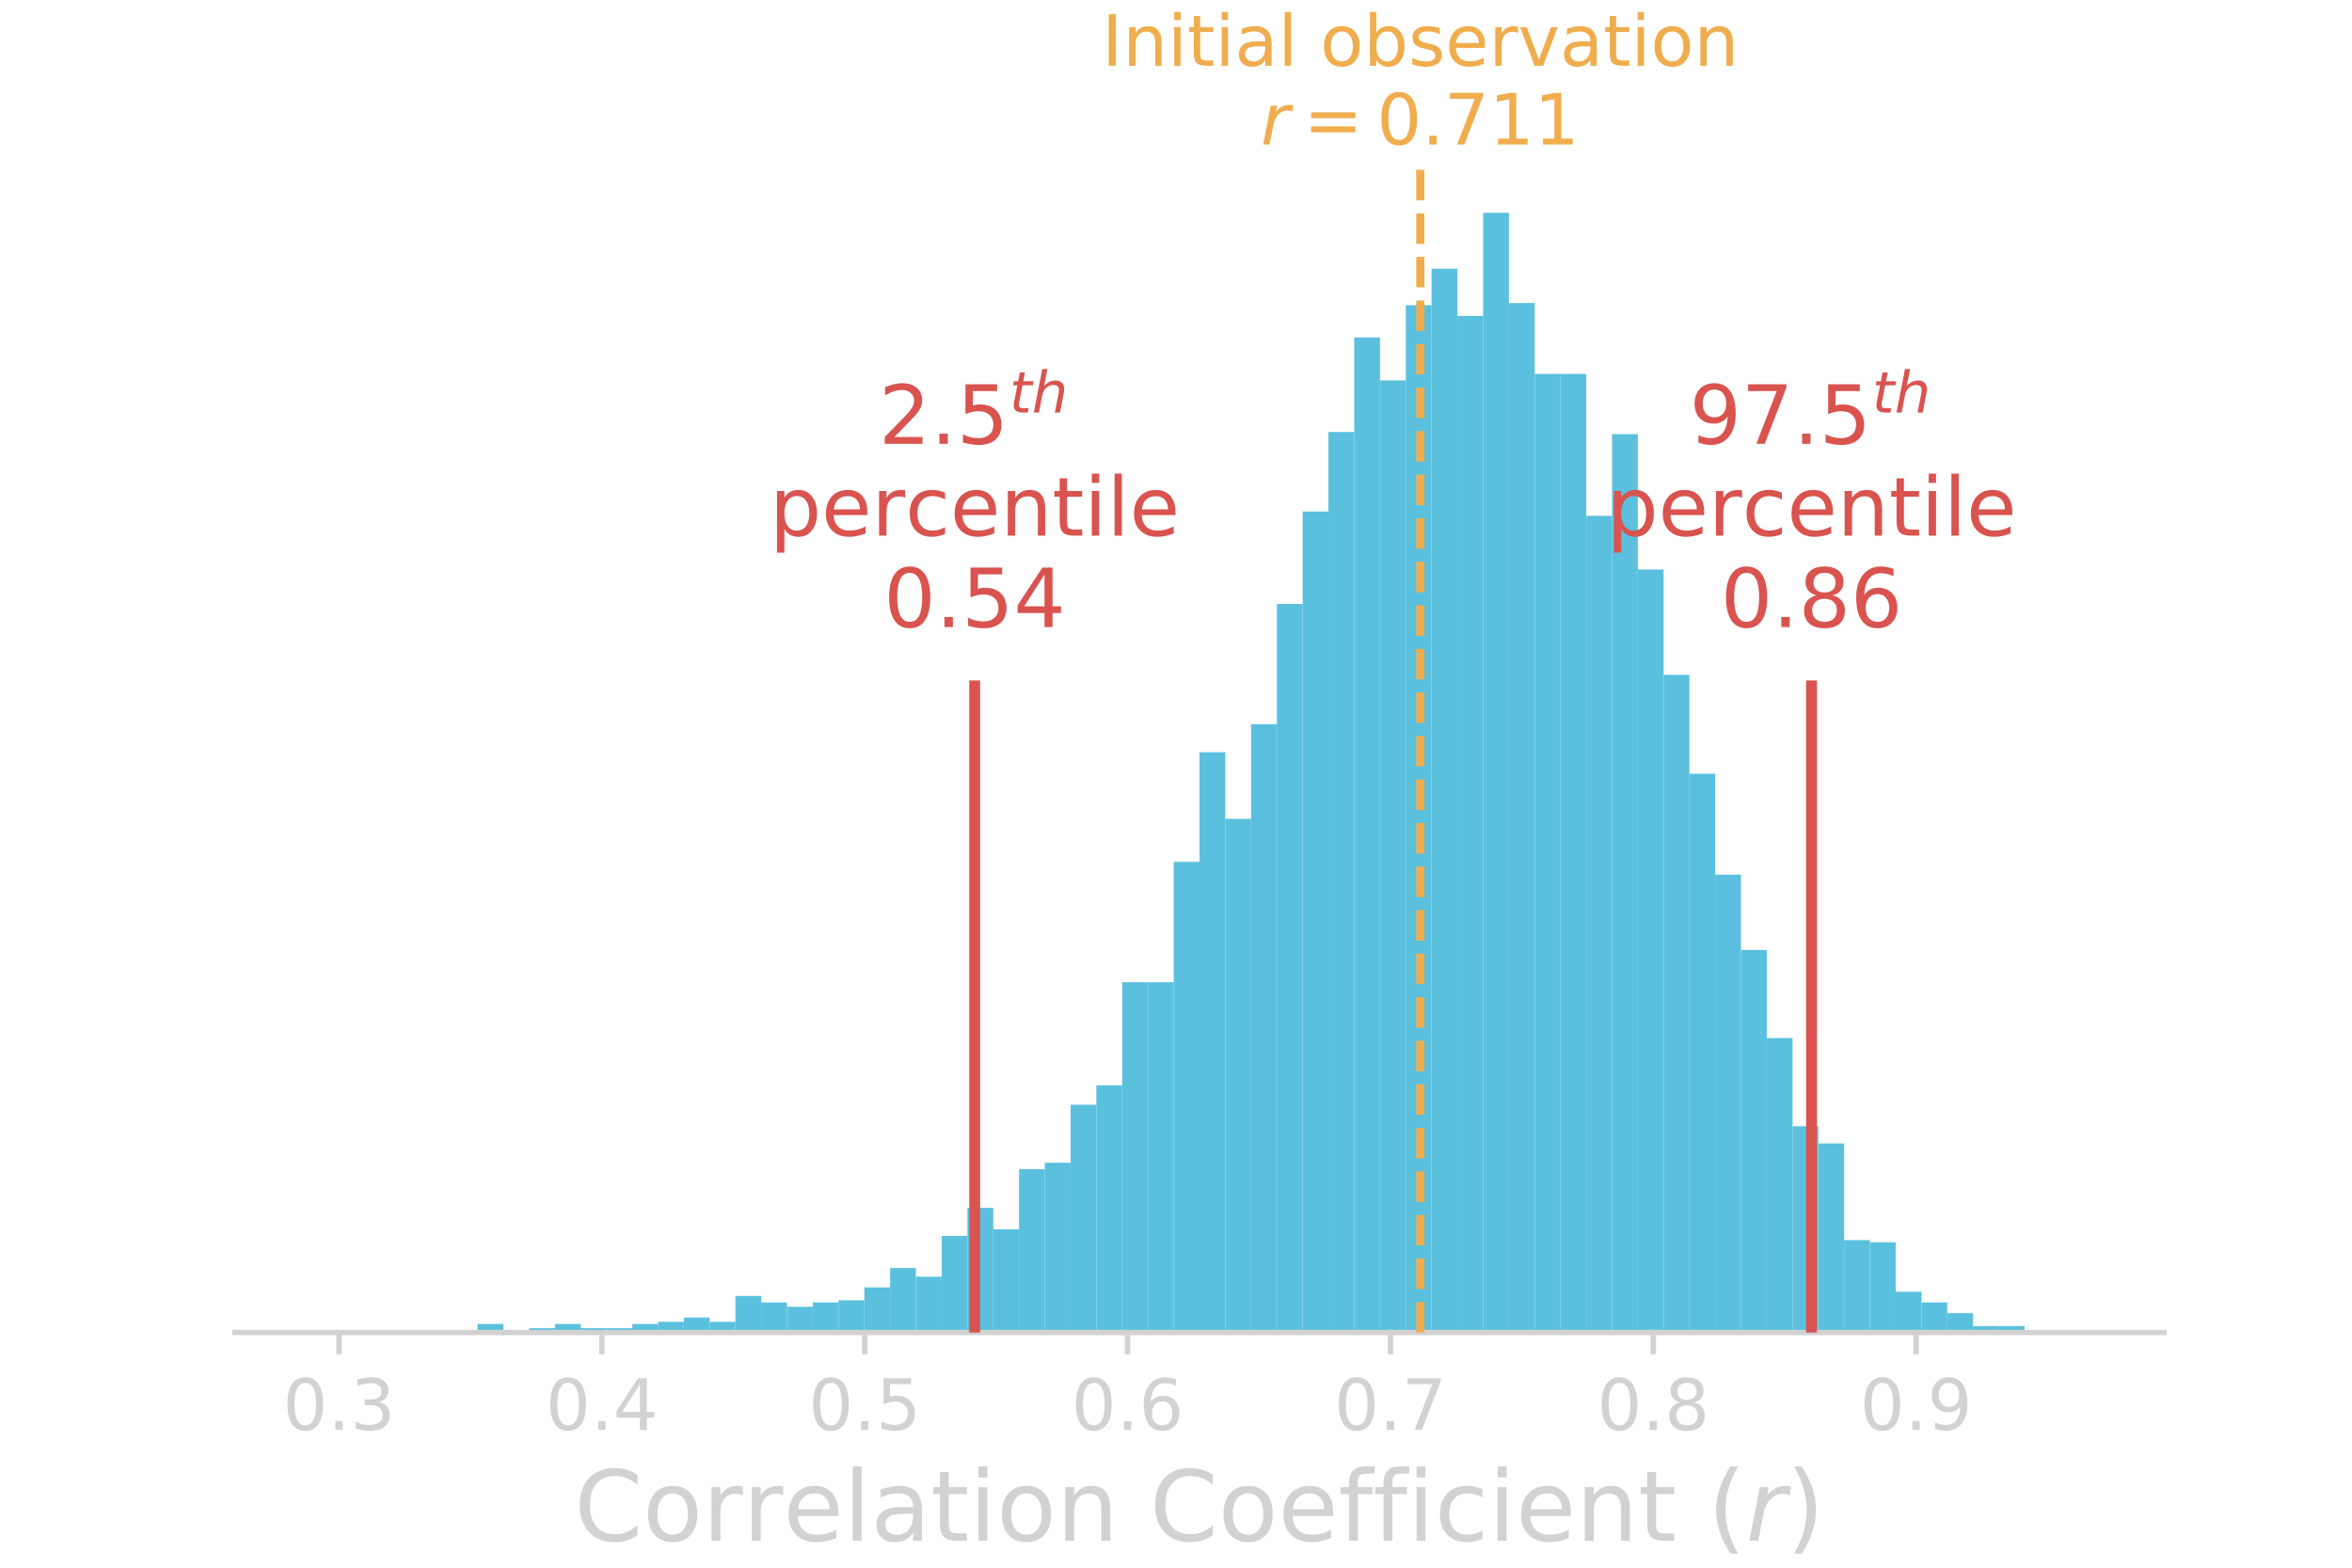<?xml version="1.0" encoding="utf-8" standalone="no"?>
<!DOCTYPE svg PUBLIC "-//W3C//DTD SVG 1.1//EN"
  "http://www.w3.org/Graphics/SVG/1.1/DTD/svg11.dtd">
<!-- Created with matplotlib (http://matplotlib.org/) -->
<svg height="288pt" version="1.1" viewBox="0 0 432 288" width="432pt" xmlns="http://www.w3.org/2000/svg" xmlns:xlink="http://www.w3.org/1999/xlink">
 <defs>
  <style type="text/css">
*{stroke-linecap:butt;stroke-linejoin:round;}
  </style>
 </defs>
 <g id="figure_1">
  <g id="patch_1">
   <path d="M 0 288 
L 432 288 
L 432 0 
L 0 0 
z
" style="fill:none;"/>
  </g>
  <g id="axes_1">
   <g id="patch_2">
    <path d="M 43.2 244.8 
L 397.44 244.8 
L 397.44 28.8 
L 43.2 28.8 
z
" style="fill:none;"/>
   </g>
   <g id="patch_3">
    <path clip-path="url(#pbbd2052817)" d="M 59.302 244.8 
L 64.038 244.8 
L 64.038 244.405 
L 59.302 244.405 
z
" style="fill:#5bc0de;"/>
   </g>
   <g id="patch_4">
    <path clip-path="url(#pbbd2052817)" d="M 64.038 244.8 
L 68.773 244.8 
L 68.773 244.8 
L 64.038 244.8 
z
" style="fill:#5bc0de;"/>
   </g>
   <g id="patch_5">
    <path clip-path="url(#pbbd2052817)" d="M 68.773 244.8 
L 73.509 244.8 
L 73.509 244.8 
L 68.773 244.8 
z
" style="fill:#5bc0de;"/>
   </g>
   <g id="patch_6">
    <path clip-path="url(#pbbd2052817)" d="M 73.509 244.8 
L 78.245 244.8 
L 78.245 244.8 
L 73.509 244.8 
z
" style="fill:#5bc0de;"/>
   </g>
   <g id="patch_7">
    <path clip-path="url(#pbbd2052817)" d="M 78.245 244.8 
L 82.981 244.8 
L 82.981 244.8 
L 78.245 244.8 
z
" style="fill:#5bc0de;"/>
   </g>
   <g id="patch_8">
    <path clip-path="url(#pbbd2052817)" d="M 82.981 244.8 
L 87.717 244.8 
L 87.717 244.8 
L 82.981 244.8 
z
" style="fill:#5bc0de;"/>
   </g>
   <g id="patch_9">
    <path clip-path="url(#pbbd2052817)" d="M 87.717 244.8 
L 92.453 244.8 
L 92.453 243.221 
L 87.717 243.221 
z
" style="fill:#5bc0de;"/>
   </g>
   <g id="patch_10">
    <path clip-path="url(#pbbd2052817)" d="M 92.453 244.8 
L 97.188 244.8 
L 97.188 244.405 
L 92.453 244.405 
z
" style="fill:#5bc0de;"/>
   </g>
   <g id="patch_11">
    <path clip-path="url(#pbbd2052817)" d="M 97.188 244.8 
L 101.924 244.8 
L 101.924 244.01 
L 97.188 244.01 
z
" style="fill:#5bc0de;"/>
   </g>
   <g id="patch_12">
    <path clip-path="url(#pbbd2052817)" d="M 101.924 244.8 
L 106.66 244.8 
L 106.66 243.221 
L 101.924 243.221 
z
" style="fill:#5bc0de;"/>
   </g>
   <g id="patch_13">
    <path clip-path="url(#pbbd2052817)" d="M 106.66 244.8 
L 111.396 244.8 
L 111.396 244.01 
L 106.66 244.01 
z
" style="fill:#5bc0de;"/>
   </g>
   <g id="patch_14">
    <path clip-path="url(#pbbd2052817)" d="M 111.396 244.8 
L 116.132 244.8 
L 116.132 244.01 
L 111.396 244.01 
z
" style="fill:#5bc0de;"/>
   </g>
   <g id="patch_15">
    <path clip-path="url(#pbbd2052817)" d="M 116.132 244.8 
L 120.868 244.8 
L 120.868 243.221 
L 116.132 243.221 
z
" style="fill:#5bc0de;"/>
   </g>
   <g id="patch_16">
    <path clip-path="url(#pbbd2052817)" d="M 120.868 244.8 
L 125.603 244.8 
L 125.603 242.826 
L 120.868 242.826 
z
" style="fill:#5bc0de;"/>
   </g>
   <g id="patch_17">
    <path clip-path="url(#pbbd2052817)" d="M 125.603 244.8 
L 130.339 244.8 
L 130.339 242.036 
L 125.603 242.036 
z
" style="fill:#5bc0de;"/>
   </g>
   <g id="patch_18">
    <path clip-path="url(#pbbd2052817)" d="M 130.339 244.8 
L 135.075 244.8 
L 135.075 242.826 
L 130.339 242.826 
z
" style="fill:#5bc0de;"/>
   </g>
   <g id="patch_19">
    <path clip-path="url(#pbbd2052817)" d="M 135.075 244.8 
L 139.811 244.8 
L 139.811 238.088 
L 135.075 238.088 
z
" style="fill:#5bc0de;"/>
   </g>
   <g id="patch_20">
    <path clip-path="url(#pbbd2052817)" d="M 139.811 244.8 
L 144.547 244.8 
L 144.547 239.272 
L 139.811 239.272 
z
" style="fill:#5bc0de;"/>
   </g>
   <g id="patch_21">
    <path clip-path="url(#pbbd2052817)" d="M 144.547 244.8 
L 149.283 244.8 
L 149.283 240.062 
L 144.547 240.062 
z
" style="fill:#5bc0de;"/>
   </g>
   <g id="patch_22">
    <path clip-path="url(#pbbd2052817)" d="M 149.283 244.8 
L 154.018 244.8 
L 154.018 239.272 
L 149.283 239.272 
z
" style="fill:#5bc0de;"/>
   </g>
   <g id="patch_23">
    <path clip-path="url(#pbbd2052817)" d="M 154.018 244.8 
L 158.754 244.8 
L 158.754 238.877 
L 154.018 238.877 
z
" style="fill:#5bc0de;"/>
   </g>
   <g id="patch_24">
    <path clip-path="url(#pbbd2052817)" d="M 158.754 244.8 
L 163.49 244.8 
L 163.49 236.508 
L 158.754 236.508 
z
" style="fill:#5bc0de;"/>
   </g>
   <g id="patch_25">
    <path clip-path="url(#pbbd2052817)" d="M 163.49 244.8 
L 168.226 244.8 
L 168.226 232.955 
L 163.49 232.955 
z
" style="fill:#5bc0de;"/>
   </g>
   <g id="patch_26">
    <path clip-path="url(#pbbd2052817)" d="M 168.226 244.8 
L 172.962 244.8 
L 172.962 234.534 
L 168.226 234.534 
z
" style="fill:#5bc0de;"/>
   </g>
   <g id="patch_27">
    <path clip-path="url(#pbbd2052817)" d="M 172.962 244.8 
L 177.698 244.8 
L 177.698 227.032 
L 172.962 227.032 
z
" style="fill:#5bc0de;"/>
   </g>
   <g id="patch_28">
    <path clip-path="url(#pbbd2052817)" d="M 177.698 244.8 
L 182.433 244.8 
L 182.433 221.899 
L 177.698 221.899 
z
" style="fill:#5bc0de;"/>
   </g>
   <g id="patch_29">
    <path clip-path="url(#pbbd2052817)" d="M 182.433 244.8 
L 187.169 244.8 
L 187.169 225.847 
L 182.433 225.847 
z
" style="fill:#5bc0de;"/>
   </g>
   <g id="patch_30">
    <path clip-path="url(#pbbd2052817)" d="M 187.169 244.8 
L 191.905 244.8 
L 191.905 214.792 
L 187.169 214.792 
z
" style="fill:#5bc0de;"/>
   </g>
   <g id="patch_31">
    <path clip-path="url(#pbbd2052817)" d="M 191.905 244.8 
L 196.641 244.8 
L 196.641 213.607 
L 191.905 213.607 
z
" style="fill:#5bc0de;"/>
   </g>
   <g id="patch_32">
    <path clip-path="url(#pbbd2052817)" d="M 196.641 244.8 
L 201.377 244.8 
L 201.377 202.946 
L 196.641 202.946 
z
" style="fill:#5bc0de;"/>
   </g>
   <g id="patch_33">
    <path clip-path="url(#pbbd2052817)" d="M 201.377 244.8 
L 206.113 244.8 
L 206.113 199.393 
L 201.377 199.393 
z
" style="fill:#5bc0de;"/>
   </g>
   <g id="patch_34">
    <path clip-path="url(#pbbd2052817)" d="M 206.113 244.8 
L 210.848 244.8 
L 210.848 180.44 
L 206.113 180.44 
z
" style="fill:#5bc0de;"/>
   </g>
   <g id="patch_35">
    <path clip-path="url(#pbbd2052817)" d="M 210.848 244.8 
L 215.584 244.8 
L 215.584 180.44 
L 210.848 180.44 
z
" style="fill:#5bc0de;"/>
   </g>
   <g id="patch_36">
    <path clip-path="url(#pbbd2052817)" d="M 215.584 244.8 
L 220.32 244.8 
L 220.32 158.329 
L 215.584 158.329 
z
" style="fill:#5bc0de;"/>
   </g>
   <g id="patch_37">
    <path clip-path="url(#pbbd2052817)" d="M 220.32 244.8 
L 225.056 244.8 
L 225.056 138.192 
L 220.32 138.192 
z
" style="fill:#5bc0de;"/>
   </g>
   <g id="patch_38">
    <path clip-path="url(#pbbd2052817)" d="M 225.056 244.8 
L 229.792 244.8 
L 229.792 150.432 
L 225.056 150.432 
z
" style="fill:#5bc0de;"/>
   </g>
   <g id="patch_39">
    <path clip-path="url(#pbbd2052817)" d="M 229.792 244.8 
L 234.527 244.8 
L 234.527 133.059 
L 229.792 133.059 
z
" style="fill:#5bc0de;"/>
   </g>
   <g id="patch_40">
    <path clip-path="url(#pbbd2052817)" d="M 234.527 244.8 
L 239.263 244.8 
L 239.263 110.948 
L 234.527 110.948 
z
" style="fill:#5bc0de;"/>
   </g>
   <g id="patch_41">
    <path clip-path="url(#pbbd2052817)" d="M 239.263 244.8 
L 243.999 244.8 
L 243.999 93.969 
L 239.263 93.969 
z
" style="fill:#5bc0de;"/>
   </g>
   <g id="patch_42">
    <path clip-path="url(#pbbd2052817)" d="M 243.999 244.8 
L 248.735 244.8 
L 248.735 79.36 
L 243.999 79.36 
z
" style="fill:#5bc0de;"/>
   </g>
   <g id="patch_43">
    <path clip-path="url(#pbbd2052817)" d="M 248.735 244.8 
L 253.471 244.8 
L 253.471 61.987 
L 248.735 61.987 
z
" style="fill:#5bc0de;"/>
   </g>
   <g id="patch_44">
    <path clip-path="url(#pbbd2052817)" d="M 253.471 244.8 
L 258.207 244.8 
L 258.207 69.884 
L 253.471 69.884 
z
" style="fill:#5bc0de;"/>
   </g>
   <g id="patch_45">
    <path clip-path="url(#pbbd2052817)" d="M 258.207 244.8 
L 262.942 244.8 
L 262.942 56.064 
L 258.207 56.064 
z
" style="fill:#5bc0de;"/>
   </g>
   <g id="patch_46">
    <path clip-path="url(#pbbd2052817)" d="M 262.942 244.8 
L 267.678 244.8 
L 267.678 49.352 
L 262.942 49.352 
z
" style="fill:#5bc0de;"/>
   </g>
   <g id="patch_47">
    <path clip-path="url(#pbbd2052817)" d="M 267.678 244.8 
L 272.414 244.8 
L 272.414 58.038 
L 267.678 58.038 
z
" style="fill:#5bc0de;"/>
   </g>
   <g id="patch_48">
    <path clip-path="url(#pbbd2052817)" d="M 272.414 244.8 
L 277.15 244.8 
L 277.15 39.086 
L 272.414 39.086 
z
" style="fill:#5bc0de;"/>
   </g>
   <g id="patch_49">
    <path clip-path="url(#pbbd2052817)" d="M 277.15 244.8 
L 281.886 244.8 
L 281.886 55.669 
L 277.15 55.669 
z
" style="fill:#5bc0de;"/>
   </g>
   <g id="patch_50">
    <path clip-path="url(#pbbd2052817)" d="M 281.886 244.8 
L 286.622 244.8 
L 286.622 68.699 
L 281.886 68.699 
z
" style="fill:#5bc0de;"/>
   </g>
   <g id="patch_51">
    <path clip-path="url(#pbbd2052817)" d="M 286.622 244.8 
L 291.357 244.8 
L 291.357 68.699 
L 286.622 68.699 
z
" style="fill:#5bc0de;"/>
   </g>
   <g id="patch_52">
    <path clip-path="url(#pbbd2052817)" d="M 291.357 244.8 
L 296.093 244.8 
L 296.093 94.759 
L 291.357 94.759 
z
" style="fill:#5bc0de;"/>
   </g>
   <g id="patch_53">
    <path clip-path="url(#pbbd2052817)" d="M 296.093 244.8 
L 300.829 244.8 
L 300.829 79.755 
L 296.093 79.755 
z
" style="fill:#5bc0de;"/>
   </g>
   <g id="patch_54">
    <path clip-path="url(#pbbd2052817)" d="M 300.829 244.8 
L 305.565 244.8 
L 305.565 104.63 
L 300.829 104.63 
z
" style="fill:#5bc0de;"/>
   </g>
   <g id="patch_55">
    <path clip-path="url(#pbbd2052817)" d="M 305.565 244.8 
L 310.301 244.8 
L 310.301 123.977 
L 305.565 123.977 
z
" style="fill:#5bc0de;"/>
   </g>
   <g id="patch_56">
    <path clip-path="url(#pbbd2052817)" d="M 310.301 244.8 
L 315.037 244.8 
L 315.037 142.14 
L 310.301 142.14 
z
" style="fill:#5bc0de;"/>
   </g>
   <g id="patch_57">
    <path clip-path="url(#pbbd2052817)" d="M 315.037 244.8 
L 319.772 244.8 
L 319.772 160.698 
L 315.037 160.698 
z
" style="fill:#5bc0de;"/>
   </g>
   <g id="patch_58">
    <path clip-path="url(#pbbd2052817)" d="M 319.772 244.8 
L 324.508 244.8 
L 324.508 174.518 
L 319.772 174.518 
z
" style="fill:#5bc0de;"/>
   </g>
   <g id="patch_59">
    <path clip-path="url(#pbbd2052817)" d="M 324.508 244.8 
L 329.244 244.8 
L 329.244 190.706 
L 324.508 190.706 
z
" style="fill:#5bc0de;"/>
   </g>
   <g id="patch_60">
    <path clip-path="url(#pbbd2052817)" d="M 329.244 244.8 
L 333.98 244.8 
L 333.98 206.895 
L 329.244 206.895 
z
" style="fill:#5bc0de;"/>
   </g>
   <g id="patch_61">
    <path clip-path="url(#pbbd2052817)" d="M 333.98 244.8 
L 338.716 244.8 
L 338.716 210.054 
L 333.98 210.054 
z
" style="fill:#5bc0de;"/>
   </g>
   <g id="patch_62">
    <path clip-path="url(#pbbd2052817)" d="M 338.716 244.8 
L 343.452 244.8 
L 343.452 227.822 
L 338.716 227.822 
z
" style="fill:#5bc0de;"/>
   </g>
   <g id="patch_63">
    <path clip-path="url(#pbbd2052817)" d="M 343.452 244.8 
L 348.187 244.8 
L 348.187 228.217 
L 343.452 228.217 
z
" style="fill:#5bc0de;"/>
   </g>
   <g id="patch_64">
    <path clip-path="url(#pbbd2052817)" d="M 348.187 244.8 
L 352.923 244.8 
L 352.923 237.298 
L 348.187 237.298 
z
" style="fill:#5bc0de;"/>
   </g>
   <g id="patch_65">
    <path clip-path="url(#pbbd2052817)" d="M 352.923 244.8 
L 357.659 244.8 
L 357.659 239.272 
L 352.923 239.272 
z
" style="fill:#5bc0de;"/>
   </g>
   <g id="patch_66">
    <path clip-path="url(#pbbd2052817)" d="M 357.659 244.8 
L 362.395 244.8 
L 362.395 241.246 
L 357.659 241.246 
z
" style="fill:#5bc0de;"/>
   </g>
   <g id="patch_67">
    <path clip-path="url(#pbbd2052817)" d="M 362.395 244.8 
L 367.131 244.8 
L 367.131 243.615 
L 362.395 243.615 
z
" style="fill:#5bc0de;"/>
   </g>
   <g id="patch_68">
    <path clip-path="url(#pbbd2052817)" d="M 367.131 244.8 
L 371.867 244.8 
L 371.867 243.615 
L 367.131 243.615 
z
" style="fill:#5bc0de;"/>
   </g>
   <g id="patch_69">
    <path clip-path="url(#pbbd2052817)" d="M 371.867 244.8 
L 376.602 244.8 
L 376.602 244.405 
L 371.867 244.405 
z
" style="fill:#5bc0de;"/>
   </g>
   <g id="patch_70">
    <path clip-path="url(#pbbd2052817)" d="M 376.602 244.8 
L 381.338 244.8 
L 381.338 244.405 
L 376.602 244.405 
z
" style="fill:#5bc0de;"/>
   </g>
   <g id="matplotlib.axis_1">
    <g id="xtick_1">
     <g id="line2d_1">
      <defs>
       <path d="M 0 0 
L 0 4 
" id="mcd9069b3cf" style="stroke:#d2d2d2;"/>
      </defs>
      <g>
       <use style="fill:#d2d2d2;stroke:#d2d2d2;" x="62.272" xlink:href="#mcd9069b3cf" y="244.8"/>
      </g>
     </g>
     <g id="text_1">
      <!-- 0.3 -->
      <defs>
       <path d="M 31.781 66.406 
Q 24.172 66.406 20.328 58.906 
Q 16.5 51.422 16.5 36.375 
Q 16.5 21.391 20.328 13.891 
Q 24.172 6.391 31.781 6.391 
Q 39.453 6.391 43.281 13.891 
Q 47.125 21.391 47.125 36.375 
Q 47.125 51.422 43.281 58.906 
Q 39.453 66.406 31.781 66.406 
M 31.781 74.219 
Q 44.047 74.219 50.516 64.516 
Q 56.984 54.828 56.984 36.375 
Q 56.984 17.969 50.516 8.266 
Q 44.047 -1.422 31.781 -1.422 
Q 19.531 -1.422 13.062 8.266 
Q 6.594 17.969 6.594 36.375 
Q 6.594 54.828 13.062 64.516 
Q 19.531 74.219 31.781 74.219 
" id="DejaVuSans-30"/>
       <path d="M 10.688 12.406 
L 21 12.406 
L 21 0 
L 10.688 0 
z
" id="DejaVuSans-2e"/>
       <path d="M 40.578 39.312 
Q 47.656 37.797 51.625 33 
Q 55.609 28.219 55.609 21.188 
Q 55.609 10.406 48.188 4.484 
Q 40.766 -1.422 27.094 -1.422 
Q 22.516 -1.422 17.656 -0.516 
Q 12.797 0.391 7.625 2.203 
L 7.625 11.719 
Q 11.719 9.328 16.594 8.109 
Q 21.484 6.891 26.812 6.891 
Q 36.078 6.891 40.938 10.547 
Q 45.797 14.203 45.797 21.188 
Q 45.797 27.641 41.281 31.266 
Q 36.766 34.906 28.719 34.906 
L 20.219 34.906 
L 20.219 43.016 
L 29.109 43.016 
Q 36.375 43.016 40.234 45.922 
Q 44.094 48.828 44.094 54.297 
Q 44.094 59.906 40.109 62.906 
Q 36.141 65.922 28.719 65.922 
Q 24.656 65.922 20.016 65.031 
Q 15.375 64.156 9.812 62.312 
L 9.812 71.094 
Q 15.438 72.656 20.344 73.438 
Q 25.25 74.219 29.594 74.219 
Q 40.828 74.219 47.359 69.109 
Q 53.906 64.016 53.906 55.328 
Q 53.906 49.266 50.438 45.094 
Q 46.969 40.922 40.578 39.312 
" id="DejaVuSans-33"/>
      </defs>
      <g style="fill:#d2d2d2;" transform="translate(51.935 262.678)scale(0.13 -0.13)">
       <use xlink:href="#DejaVuSans-30"/>
       <use x="63.623" xlink:href="#DejaVuSans-2e"/>
       <use x="95.41" xlink:href="#DejaVuSans-33"/>
      </g>
     </g>
    </g>
    <g id="xtick_2">
     <g id="line2d_2">
      <g>
       <use style="fill:#d2d2d2;stroke:#d2d2d2;" x="110.551" xlink:href="#mcd9069b3cf" y="244.8"/>
      </g>
     </g>
     <g id="text_2">
      <!-- 0.4 -->
      <defs>
       <path d="M 37.797 64.312 
L 12.891 25.391 
L 37.797 25.391 
z
M 35.203 72.906 
L 47.609 72.906 
L 47.609 25.391 
L 58.016 25.391 
L 58.016 17.188 
L 47.609 17.188 
L 47.609 0 
L 37.797 0 
L 37.797 17.188 
L 4.891 17.188 
L 4.891 26.703 
z
" id="DejaVuSans-34"/>
      </defs>
      <g style="fill:#d2d2d2;" transform="translate(100.214 262.678)scale(0.13 -0.13)">
       <use xlink:href="#DejaVuSans-30"/>
       <use x="63.623" xlink:href="#DejaVuSans-2e"/>
       <use x="95.41" xlink:href="#DejaVuSans-34"/>
      </g>
     </g>
    </g>
    <g id="xtick_3">
     <g id="line2d_3">
      <g>
       <use style="fill:#d2d2d2;stroke:#d2d2d2;" x="158.83" xlink:href="#mcd9069b3cf" y="244.8"/>
      </g>
     </g>
     <g id="text_3">
      <!-- 0.5 -->
      <defs>
       <path d="M 10.797 72.906 
L 49.516 72.906 
L 49.516 64.594 
L 19.828 64.594 
L 19.828 46.734 
Q 21.969 47.469 24.109 47.828 
Q 26.266 48.188 28.422 48.188 
Q 40.625 48.188 47.75 41.5 
Q 54.891 34.812 54.891 23.391 
Q 54.891 11.625 47.562 5.094 
Q 40.234 -1.422 26.906 -1.422 
Q 22.312 -1.422 17.547 -0.641 
Q 12.797 0.141 7.719 1.703 
L 7.719 11.625 
Q 12.109 9.234 16.797 8.062 
Q 21.484 6.891 26.703 6.891 
Q 35.156 6.891 40.078 11.328 
Q 45.016 15.766 45.016 23.391 
Q 45.016 31 40.078 35.438 
Q 35.156 39.891 26.703 39.891 
Q 22.75 39.891 18.812 39.016 
Q 14.891 38.141 10.797 36.281 
z
" id="DejaVuSans-35"/>
      </defs>
      <g style="fill:#d2d2d2;" transform="translate(148.492 262.678)scale(0.13 -0.13)">
       <use xlink:href="#DejaVuSans-30"/>
       <use x="63.623" xlink:href="#DejaVuSans-2e"/>
       <use x="95.41" xlink:href="#DejaVuSans-35"/>
      </g>
     </g>
    </g>
    <g id="xtick_4">
     <g id="line2d_4">
      <g>
       <use style="fill:#d2d2d2;stroke:#d2d2d2;" x="207.108" xlink:href="#mcd9069b3cf" y="244.8"/>
      </g>
     </g>
     <g id="text_4">
      <!-- 0.6 -->
      <defs>
       <path d="M 33.016 40.375 
Q 26.375 40.375 22.484 35.828 
Q 18.609 31.297 18.609 23.391 
Q 18.609 15.531 22.484 10.953 
Q 26.375 6.391 33.016 6.391 
Q 39.656 6.391 43.531 10.953 
Q 47.406 15.531 47.406 23.391 
Q 47.406 31.297 43.531 35.828 
Q 39.656 40.375 33.016 40.375 
M 52.594 71.297 
L 52.594 62.312 
Q 48.875 64.062 45.094 64.984 
Q 41.312 65.922 37.594 65.922 
Q 27.828 65.922 22.672 59.328 
Q 17.531 52.734 16.797 39.406 
Q 19.672 43.656 24.016 45.922 
Q 28.375 48.188 33.594 48.188 
Q 44.578 48.188 50.953 41.516 
Q 57.328 34.859 57.328 23.391 
Q 57.328 12.156 50.688 5.359 
Q 44.047 -1.422 33.016 -1.422 
Q 20.359 -1.422 13.672 8.266 
Q 6.984 17.969 6.984 36.375 
Q 6.984 53.656 15.188 63.938 
Q 23.391 74.219 37.203 74.219 
Q 40.922 74.219 44.703 73.484 
Q 48.484 72.75 52.594 71.297 
" id="DejaVuSans-36"/>
      </defs>
      <g style="fill:#d2d2d2;" transform="translate(196.771 262.678)scale(0.13 -0.13)">
       <use xlink:href="#DejaVuSans-30"/>
       <use x="63.623" xlink:href="#DejaVuSans-2e"/>
       <use x="95.41" xlink:href="#DejaVuSans-36"/>
      </g>
     </g>
    </g>
    <g id="xtick_5">
     <g id="line2d_5">
      <g>
       <use style="fill:#d2d2d2;stroke:#d2d2d2;" x="255.387" xlink:href="#mcd9069b3cf" y="244.8"/>
      </g>
     </g>
     <g id="text_5">
      <!-- 0.7 -->
      <defs>
       <path d="M 8.203 72.906 
L 55.078 72.906 
L 55.078 68.703 
L 28.609 0 
L 18.312 0 
L 43.219 64.594 
L 8.203 64.594 
z
" id="DejaVuSans-37"/>
      </defs>
      <g style="fill:#d2d2d2;" transform="translate(245.05 262.678)scale(0.13 -0.13)">
       <use xlink:href="#DejaVuSans-30"/>
       <use x="63.623" xlink:href="#DejaVuSans-2e"/>
       <use x="95.41" xlink:href="#DejaVuSans-37"/>
      </g>
     </g>
    </g>
    <g id="xtick_6">
     <g id="line2d_6">
      <g>
       <use style="fill:#d2d2d2;stroke:#d2d2d2;" x="303.666" xlink:href="#mcd9069b3cf" y="244.8"/>
      </g>
     </g>
     <g id="text_6">
      <!-- 0.8 -->
      <defs>
       <path d="M 31.781 34.625 
Q 24.75 34.625 20.719 30.859 
Q 16.703 27.094 16.703 20.516 
Q 16.703 13.922 20.719 10.156 
Q 24.75 6.391 31.781 6.391 
Q 38.812 6.391 42.859 10.172 
Q 46.922 13.969 46.922 20.516 
Q 46.922 27.094 42.891 30.859 
Q 38.875 34.625 31.781 34.625 
M 21.922 38.812 
Q 15.578 40.375 12.031 44.719 
Q 8.5 49.078 8.5 55.328 
Q 8.5 64.062 14.719 69.141 
Q 20.953 74.219 31.781 74.219 
Q 42.672 74.219 48.875 69.141 
Q 55.078 64.062 55.078 55.328 
Q 55.078 49.078 51.531 44.719 
Q 48 40.375 41.703 38.812 
Q 48.828 37.156 52.797 32.312 
Q 56.781 27.484 56.781 20.516 
Q 56.781 9.906 50.312 4.234 
Q 43.844 -1.422 31.781 -1.422 
Q 19.734 -1.422 13.25 4.234 
Q 6.781 9.906 6.781 20.516 
Q 6.781 27.484 10.781 32.312 
Q 14.797 37.156 21.922 38.812 
M 18.312 54.391 
Q 18.312 48.734 21.844 45.562 
Q 25.391 42.391 31.781 42.391 
Q 38.141 42.391 41.719 45.562 
Q 45.312 48.734 45.312 54.391 
Q 45.312 60.062 41.719 63.234 
Q 38.141 66.406 31.781 66.406 
Q 25.391 66.406 21.844 63.234 
Q 18.312 60.062 18.312 54.391 
" id="DejaVuSans-38"/>
      </defs>
      <g style="fill:#d2d2d2;" transform="translate(293.329 262.678)scale(0.13 -0.13)">
       <use xlink:href="#DejaVuSans-30"/>
       <use x="63.623" xlink:href="#DejaVuSans-2e"/>
       <use x="95.41" xlink:href="#DejaVuSans-38"/>
      </g>
     </g>
    </g>
    <g id="xtick_7">
     <g id="line2d_7">
      <g>
       <use style="fill:#d2d2d2;stroke:#d2d2d2;" x="351.944" xlink:href="#mcd9069b3cf" y="244.8"/>
      </g>
     </g>
     <g id="text_7">
      <!-- 0.9 -->
      <defs>
       <path d="M 10.984 1.516 
L 10.984 10.5 
Q 14.703 8.734 18.5 7.812 
Q 22.312 6.891 25.984 6.891 
Q 35.75 6.891 40.891 13.453 
Q 46.047 20.016 46.781 33.406 
Q 43.953 29.203 39.594 26.953 
Q 35.25 24.703 29.984 24.703 
Q 19.047 24.703 12.672 31.312 
Q 6.297 37.938 6.297 49.422 
Q 6.297 60.641 12.938 67.422 
Q 19.578 74.219 30.609 74.219 
Q 43.266 74.219 49.922 64.516 
Q 56.594 54.828 56.594 36.375 
Q 56.594 19.141 48.406 8.859 
Q 40.234 -1.422 26.422 -1.422 
Q 22.703 -1.422 18.891 -0.688 
Q 15.094 0.047 10.984 1.516 
M 30.609 32.422 
Q 37.25 32.422 41.125 36.953 
Q 45.016 41.5 45.016 49.422 
Q 45.016 57.281 41.125 61.844 
Q 37.25 66.406 30.609 66.406 
Q 23.969 66.406 20.094 61.844 
Q 16.219 57.281 16.219 49.422 
Q 16.219 41.5 20.094 36.953 
Q 23.969 32.422 30.609 32.422 
" id="DejaVuSans-39"/>
      </defs>
      <g style="fill:#d2d2d2;" transform="translate(341.607 262.678)scale(0.13 -0.13)">
       <use xlink:href="#DejaVuSans-30"/>
       <use x="63.623" xlink:href="#DejaVuSans-2e"/>
       <use x="95.41" xlink:href="#DejaVuSans-39"/>
      </g>
     </g>
    </g>
    <g id="text_8">
     <!-- Correlation Coefficient ($r$) -->
     <defs>
      <path d="M 64.406 67.281 
L 64.406 56.891 
Q 59.422 61.531 53.781 63.812 
Q 48.141 66.109 41.797 66.109 
Q 29.297 66.109 22.656 58.469 
Q 16.016 50.828 16.016 36.375 
Q 16.016 21.969 22.656 14.328 
Q 29.297 6.688 41.797 6.688 
Q 48.141 6.688 53.781 8.984 
Q 59.422 11.281 64.406 15.922 
L 64.406 5.609 
Q 59.234 2.094 53.438 0.328 
Q 47.656 -1.422 41.219 -1.422 
Q 24.656 -1.422 15.125 8.703 
Q 5.609 18.844 5.609 36.375 
Q 5.609 53.953 15.125 64.078 
Q 24.656 74.219 41.219 74.219 
Q 47.75 74.219 53.531 72.484 
Q 59.328 70.75 64.406 67.281 
" id="DejaVuSans-43"/>
      <path d="M 30.609 48.391 
Q 23.391 48.391 19.188 42.75 
Q 14.984 37.109 14.984 27.297 
Q 14.984 17.484 19.156 11.844 
Q 23.344 6.203 30.609 6.203 
Q 37.797 6.203 41.984 11.859 
Q 46.188 17.531 46.188 27.297 
Q 46.188 37.016 41.984 42.703 
Q 37.797 48.391 30.609 48.391 
M 30.609 56 
Q 42.328 56 49.016 48.375 
Q 55.719 40.766 55.719 27.297 
Q 55.719 13.875 49.016 6.219 
Q 42.328 -1.422 30.609 -1.422 
Q 18.844 -1.422 12.172 6.219 
Q 5.516 13.875 5.516 27.297 
Q 5.516 40.766 12.172 48.375 
Q 18.844 56 30.609 56 
" id="DejaVuSans-6f"/>
      <path d="M 41.109 46.297 
Q 39.594 47.172 37.812 47.578 
Q 36.031 48 33.891 48 
Q 26.266 48 22.188 43.047 
Q 18.109 38.094 18.109 28.812 
L 18.109 0 
L 9.078 0 
L 9.078 54.688 
L 18.109 54.688 
L 18.109 46.188 
Q 20.953 51.172 25.484 53.578 
Q 30.031 56 36.531 56 
Q 37.453 56 38.578 55.875 
Q 39.703 55.766 41.062 55.516 
z
" id="DejaVuSans-72"/>
      <path d="M 56.203 29.594 
L 56.203 25.203 
L 14.891 25.203 
Q 15.484 15.922 20.484 11.062 
Q 25.484 6.203 34.422 6.203 
Q 39.594 6.203 44.453 7.469 
Q 49.312 8.734 54.109 11.281 
L 54.109 2.781 
Q 49.266 0.734 44.188 -0.344 
Q 39.109 -1.422 33.891 -1.422 
Q 20.797 -1.422 13.156 6.188 
Q 5.516 13.812 5.516 26.812 
Q 5.516 40.234 12.766 48.109 
Q 20.016 56 32.328 56 
Q 43.359 56 49.781 48.891 
Q 56.203 41.797 56.203 29.594 
M 47.219 32.234 
Q 47.125 39.594 43.094 43.984 
Q 39.062 48.391 32.422 48.391 
Q 24.906 48.391 20.391 44.141 
Q 15.875 39.891 15.188 32.172 
z
" id="DejaVuSans-65"/>
      <path d="M 9.422 75.984 
L 18.406 75.984 
L 18.406 0 
L 9.422 0 
z
" id="DejaVuSans-6c"/>
      <path d="M 34.281 27.484 
Q 23.391 27.484 19.188 25 
Q 14.984 22.516 14.984 16.5 
Q 14.984 11.719 18.141 8.906 
Q 21.297 6.109 26.703 6.109 
Q 34.188 6.109 38.703 11.406 
Q 43.219 16.703 43.219 25.484 
L 43.219 27.484 
z
M 52.203 31.203 
L 52.203 0 
L 43.219 0 
L 43.219 8.297 
Q 40.141 3.328 35.547 0.953 
Q 30.953 -1.422 24.312 -1.422 
Q 15.922 -1.422 10.953 3.297 
Q 6 8.016 6 15.922 
Q 6 25.141 12.172 29.828 
Q 18.359 34.516 30.609 34.516 
L 43.219 34.516 
L 43.219 35.406 
Q 43.219 41.609 39.141 45 
Q 35.062 48.391 27.688 48.391 
Q 23 48.391 18.547 47.266 
Q 14.109 46.141 10.016 43.891 
L 10.016 52.203 
Q 14.938 54.109 19.578 55.047 
Q 24.219 56 28.609 56 
Q 40.484 56 46.344 49.844 
Q 52.203 43.703 52.203 31.203 
" id="DejaVuSans-61"/>
      <path d="M 18.312 70.219 
L 18.312 54.688 
L 36.812 54.688 
L 36.812 47.703 
L 18.312 47.703 
L 18.312 18.016 
Q 18.312 11.328 20.141 9.422 
Q 21.969 7.516 27.594 7.516 
L 36.812 7.516 
L 36.812 0 
L 27.594 0 
Q 17.188 0 13.234 3.875 
Q 9.281 7.766 9.281 18.016 
L 9.281 47.703 
L 2.688 47.703 
L 2.688 54.688 
L 9.281 54.688 
L 9.281 70.219 
z
" id="DejaVuSans-74"/>
      <path d="M 9.422 54.688 
L 18.406 54.688 
L 18.406 0 
L 9.422 0 
z
M 9.422 75.984 
L 18.406 75.984 
L 18.406 64.594 
L 9.422 64.594 
z
" id="DejaVuSans-69"/>
      <path d="M 54.891 33.016 
L 54.891 0 
L 45.906 0 
L 45.906 32.719 
Q 45.906 40.484 42.875 44.328 
Q 39.844 48.188 33.797 48.188 
Q 26.516 48.188 22.312 43.547 
Q 18.109 38.922 18.109 30.906 
L 18.109 0 
L 9.078 0 
L 9.078 54.688 
L 18.109 54.688 
L 18.109 46.188 
Q 21.344 51.125 25.703 53.562 
Q 30.078 56 35.797 56 
Q 45.219 56 50.047 50.172 
Q 54.891 44.344 54.891 33.016 
" id="DejaVuSans-6e"/>
      <path id="DejaVuSans-20"/>
      <path d="M 37.109 75.984 
L 37.109 68.5 
L 28.516 68.5 
Q 23.688 68.5 21.797 66.547 
Q 19.922 64.594 19.922 59.516 
L 19.922 54.688 
L 34.719 54.688 
L 34.719 47.703 
L 19.922 47.703 
L 19.922 0 
L 10.891 0 
L 10.891 47.703 
L 2.297 47.703 
L 2.297 54.688 
L 10.891 54.688 
L 10.891 58.5 
Q 10.891 67.625 15.141 71.797 
Q 19.391 75.984 28.609 75.984 
z
" id="DejaVuSans-66"/>
      <path d="M 48.781 52.594 
L 48.781 44.188 
Q 44.969 46.297 41.141 47.344 
Q 37.312 48.391 33.406 48.391 
Q 24.656 48.391 19.812 42.844 
Q 14.984 37.312 14.984 27.297 
Q 14.984 17.281 19.812 11.734 
Q 24.656 6.203 33.406 6.203 
Q 37.312 6.203 41.141 7.25 
Q 44.969 8.297 48.781 10.406 
L 48.781 2.094 
Q 45.016 0.344 40.984 -0.531 
Q 36.969 -1.422 32.422 -1.422 
Q 20.062 -1.422 12.781 6.344 
Q 5.516 14.109 5.516 27.297 
Q 5.516 40.672 12.859 48.328 
Q 20.219 56 33.016 56 
Q 37.156 56 41.109 55.141 
Q 45.062 54.297 48.781 52.594 
" id="DejaVuSans-63"/>
      <path d="M 31 75.875 
Q 24.469 64.656 21.281 53.656 
Q 18.109 42.672 18.109 31.391 
Q 18.109 20.125 21.312 9.062 
Q 24.516 -2 31 -13.188 
L 23.188 -13.188 
Q 15.875 -1.703 12.234 9.375 
Q 8.594 20.453 8.594 31.391 
Q 8.594 42.281 12.203 53.312 
Q 15.828 64.359 23.188 75.875 
z
" id="DejaVuSans-28"/>
      <path d="M 44.578 46.391 
Q 43.219 47.125 41.453 47.516 
Q 39.703 47.906 37.703 47.906 
Q 30.516 47.906 25.141 42.453 
Q 19.781 37.016 18.016 27.875 
L 12.5 0 
L 3.516 0 
L 14.203 54.688 
L 23.188 54.688 
L 21.484 46.188 
Q 25.047 50.922 30 53.453 
Q 34.969 56 40.578 56 
Q 42.047 56 43.453 55.828 
Q 44.875 55.672 46.297 55.281 
z
" id="DejaVuSans-Oblique-72"/>
      <path d="M 8.016 75.875 
L 15.828 75.875 
Q 23.141 64.359 26.781 53.312 
Q 30.422 42.281 30.422 31.391 
Q 30.422 20.453 26.781 9.375 
Q 23.141 -1.703 15.828 -13.188 
L 8.016 -13.188 
Q 14.5 -2 17.703 9.062 
Q 20.906 20.125 20.906 31.391 
Q 20.906 42.672 17.703 53.656 
Q 14.5 64.656 8.016 75.875 
" id="DejaVuSans-29"/>
     </defs>
     <g style="fill:#d2d2d2;" transform="translate(105.48 283.059)scale(0.18 -0.18)">
      <use transform="translate(0 0.016)" xlink:href="#DejaVuSans-43"/>
      <use transform="translate(69.824 0.016)" xlink:href="#DejaVuSans-6f"/>
      <use transform="translate(131.006 0.016)" xlink:href="#DejaVuSans-72"/>
      <use transform="translate(172.119 0.016)" xlink:href="#DejaVuSans-72"/>
      <use transform="translate(213.232 0.016)" xlink:href="#DejaVuSans-65"/>
      <use transform="translate(274.756 0.016)" xlink:href="#DejaVuSans-6c"/>
      <use transform="translate(302.539 0.016)" xlink:href="#DejaVuSans-61"/>
      <use transform="translate(363.818 0.016)" xlink:href="#DejaVuSans-74"/>
      <use transform="translate(403.027 0.016)" xlink:href="#DejaVuSans-69"/>
      <use transform="translate(430.811 0.016)" xlink:href="#DejaVuSans-6f"/>
      <use transform="translate(491.992 0.016)" xlink:href="#DejaVuSans-6e"/>
      <use transform="translate(555.371 0.016)" xlink:href="#DejaVuSans-20"/>
      <use transform="translate(587.158 0.016)" xlink:href="#DejaVuSans-43"/>
      <use transform="translate(656.982 0.016)" xlink:href="#DejaVuSans-6f"/>
      <use transform="translate(718.164 0.016)" xlink:href="#DejaVuSans-65"/>
      <use transform="translate(779.688 0.016)" xlink:href="#DejaVuSans-66"/>
      <use transform="translate(814.893 0.016)" xlink:href="#DejaVuSans-66"/>
      <use transform="translate(850.098 0.016)" xlink:href="#DejaVuSans-69"/>
      <use transform="translate(877.881 0.016)" xlink:href="#DejaVuSans-63"/>
      <use transform="translate(932.861 0.016)" xlink:href="#DejaVuSans-69"/>
      <use transform="translate(960.645 0.016)" xlink:href="#DejaVuSans-65"/>
      <use transform="translate(1022.168 0.016)" xlink:href="#DejaVuSans-6e"/>
      <use transform="translate(1085.547 0.016)" xlink:href="#DejaVuSans-74"/>
      <use transform="translate(1124.756 0.016)" xlink:href="#DejaVuSans-20"/>
      <use transform="translate(1156.543 0.016)" xlink:href="#DejaVuSans-28"/>
      <use transform="translate(1195.557 0.016)" xlink:href="#DejaVuSans-Oblique-72"/>
      <use transform="translate(1236.67 0.016)" xlink:href="#DejaVuSans-29"/>
     </g>
    </g>
   </g>
   <g id="matplotlib.axis_2"/>
   <g id="patch_71">
    <path d="M 43.2 244.8 
L 397.44 244.8 
" style="fill:none;stroke:#d2d2d2;stroke-linecap:square;stroke-linejoin:miter;"/>
   </g>
  </g>
  <g id="axes_2">
   <g id="line2d_8">
    <path clip-path="url(#pbbd2052817)" d="M 260.874 244.8 
L 260.874 28.8 
" style="fill:none;stroke:#f0ad4e;stroke-dasharray:5.6,2.4;stroke-dashoffset:0;stroke-width:1.5;"/>
   </g>
   <g id="text_9">
    <!-- Initial observation -->
    <defs>
     <path d="M 9.812 72.906 
L 19.672 72.906 
L 19.672 0 
L 9.812 0 
z
" id="DejaVuSans-49"/>
     <path d="M 48.688 27.297 
Q 48.688 37.203 44.609 42.844 
Q 40.531 48.484 33.406 48.484 
Q 26.266 48.484 22.188 42.844 
Q 18.109 37.203 18.109 27.297 
Q 18.109 17.391 22.188 11.75 
Q 26.266 6.109 33.406 6.109 
Q 40.531 6.109 44.609 11.75 
Q 48.688 17.391 48.688 27.297 
M 18.109 46.391 
Q 20.953 51.266 25.266 53.625 
Q 29.594 56 35.594 56 
Q 45.562 56 51.781 48.094 
Q 58.016 40.188 58.016 27.297 
Q 58.016 14.406 51.781 6.484 
Q 45.562 -1.422 35.594 -1.422 
Q 29.594 -1.422 25.266 0.953 
Q 20.953 3.328 18.109 8.203 
L 18.109 0 
L 9.078 0 
L 9.078 75.984 
L 18.109 75.984 
z
" id="DejaVuSans-62"/>
     <path d="M 44.281 53.078 
L 44.281 44.578 
Q 40.484 46.531 36.375 47.5 
Q 32.281 48.484 27.875 48.484 
Q 21.188 48.484 17.844 46.438 
Q 14.5 44.391 14.5 40.281 
Q 14.5 37.156 16.891 35.375 
Q 19.281 33.594 26.516 31.984 
L 29.594 31.297 
Q 39.156 29.25 43.188 25.516 
Q 47.219 21.781 47.219 15.094 
Q 47.219 7.469 41.188 3.016 
Q 35.156 -1.422 24.609 -1.422 
Q 20.219 -1.422 15.453 -0.562 
Q 10.688 0.297 5.422 2 
L 5.422 11.281 
Q 10.406 8.688 15.234 7.391 
Q 20.062 6.109 24.812 6.109 
Q 31.156 6.109 34.562 8.281 
Q 37.984 10.453 37.984 14.406 
Q 37.984 18.062 35.516 20.016 
Q 33.062 21.969 24.703 23.781 
L 21.578 24.516 
Q 13.234 26.266 9.516 29.906 
Q 5.812 33.547 5.812 39.891 
Q 5.812 47.609 11.281 51.797 
Q 16.75 56 26.812 56 
Q 31.781 56 36.172 55.266 
Q 40.578 54.547 44.281 53.078 
" id="DejaVuSans-73"/>
     <path d="M 2.984 54.688 
L 12.5 54.688 
L 29.594 8.797 
L 46.688 54.688 
L 56.203 54.688 
L 35.688 0 
L 23.484 0 
z
" id="DejaVuSans-76"/>
    </defs>
    <g style="fill:#f0ad4e;" transform="translate(202.381 12.083)scale(0.13 -0.13)">
     <use xlink:href="#DejaVuSans-49"/>
     <use x="29.492" xlink:href="#DejaVuSans-6e"/>
     <use x="92.871" xlink:href="#DejaVuSans-69"/>
     <use x="120.654" xlink:href="#DejaVuSans-74"/>
     <use x="159.863" xlink:href="#DejaVuSans-69"/>
     <use x="187.646" xlink:href="#DejaVuSans-61"/>
     <use x="248.926" xlink:href="#DejaVuSans-6c"/>
     <use x="276.709" xlink:href="#DejaVuSans-20"/>
     <use x="308.496" xlink:href="#DejaVuSans-6f"/>
     <use x="369.678" xlink:href="#DejaVuSans-62"/>
     <use x="433.154" xlink:href="#DejaVuSans-73"/>
     <use x="485.254" xlink:href="#DejaVuSans-65"/>
     <use x="546.777" xlink:href="#DejaVuSans-72"/>
     <use x="587.891" xlink:href="#DejaVuSans-76"/>
     <use x="647.07" xlink:href="#DejaVuSans-61"/>
     <use x="708.35" xlink:href="#DejaVuSans-74"/>
     <use x="747.559" xlink:href="#DejaVuSans-69"/>
     <use x="775.342" xlink:href="#DejaVuSans-6f"/>
     <use x="836.523" xlink:href="#DejaVuSans-6e"/>
    </g>
    <!-- $r=0.711$ -->
    <defs>
     <path d="M 10.594 45.406 
L 73.188 45.406 
L 73.188 37.203 
L 10.594 37.203 
z
M 10.594 25.484 
L 73.188 25.484 
L 73.188 17.188 
L 10.594 17.188 
z
" id="DejaVuSans-3d"/>
     <path d="M 12.406 8.297 
L 28.516 8.297 
L 28.516 63.922 
L 10.984 60.406 
L 10.984 69.391 
L 28.422 72.906 
L 38.281 72.906 
L 38.281 8.297 
L 54.391 8.297 
L 54.391 0 
L 12.406 0 
z
" id="DejaVuSans-31"/>
    </defs>
    <g style="fill:#f0ad4e;" transform="translate(231.559 26.64)scale(0.13 -0.13)">
     <use transform="translate(0 0.781)" xlink:href="#DejaVuSans-Oblique-72"/>
     <use transform="translate(60.596 0.781)" xlink:href="#DejaVuSans-3d"/>
     <use transform="translate(163.867 0.781)" xlink:href="#DejaVuSans-30"/>
     <use transform="translate(227.49 0.781)" xlink:href="#DejaVuSans-2e"/>
     <use transform="translate(259.168 0.781)" xlink:href="#DejaVuSans-37"/>
     <use transform="translate(322.791 0.781)" xlink:href="#DejaVuSans-31"/>
     <use transform="translate(386.414 0.781)" xlink:href="#DejaVuSans-31"/>
    </g>
   </g>
  </g>
  <g id="axes_3">
   <g id="line2d_9">
    <path clip-path="url(#pbbd2052817)" d="M 179.024 244.8 
L 179.024 126 
" style="fill:none;stroke:#d9534f;stroke-linecap:square;stroke-width:2;"/>
   </g>
   <g id="line2d_10">
    <path clip-path="url(#pbbd2052817)" d="M 332.734 244.8 
L 332.734 126 
" style="fill:none;stroke:#d9534f;stroke-linecap:square;stroke-width:2;"/>
   </g>
   <g id="text_10">
    <!-- 2.5$^{th}$ -->
    <defs>
     <path d="M 19.188 8.297 
L 53.609 8.297 
L 53.609 0 
L 7.328 0 
L 7.328 8.297 
Q 12.938 14.109 22.625 23.891 
Q 32.328 33.688 34.812 36.531 
Q 39.547 41.844 41.422 45.531 
Q 43.312 49.219 43.312 52.781 
Q 43.312 58.594 39.234 62.25 
Q 35.156 65.922 28.609 65.922 
Q 23.969 65.922 18.812 64.312 
Q 13.672 62.703 7.812 59.422 
L 7.812 69.391 
Q 13.766 71.781 18.938 73 
Q 24.125 74.219 28.422 74.219 
Q 39.75 74.219 46.484 68.547 
Q 53.219 62.891 53.219 53.422 
Q 53.219 48.922 51.531 44.891 
Q 49.859 40.875 45.406 35.406 
Q 44.188 33.984 37.641 27.219 
Q 31.109 20.453 19.188 8.297 
" id="DejaVuSans-32"/>
     <path d="M 42.281 54.688 
L 40.922 47.703 
L 23 47.703 
L 17.188 18.016 
Q 16.891 16.359 16.75 15.234 
Q 16.609 14.109 16.609 13.484 
Q 16.609 10.359 18.484 8.938 
Q 20.359 7.516 24.516 7.516 
L 33.594 7.516 
L 32.078 0 
L 23.484 0 
Q 15.484 0 11.547 3.125 
Q 7.625 6.25 7.625 12.594 
Q 7.625 13.719 7.766 15.062 
Q 7.906 16.406 8.203 18.016 
L 14.016 47.703 
L 6.391 47.703 
L 7.812 54.688 
L 15.281 54.688 
L 18.312 70.219 
L 27.297 70.219 
L 24.312 54.688 
z
" id="DejaVuSans-Oblique-74"/>
     <path d="M 55.719 33.016 
L 49.312 0 
L 40.281 0 
L 46.688 32.672 
Q 47.125 34.969 47.359 36.719 
Q 47.609 38.484 47.609 39.5 
Q 47.609 43.609 45.016 45.891 
Q 42.438 48.188 37.797 48.188 
Q 30.562 48.188 25.266 43.297 
Q 19.969 38.422 18.406 30.328 
L 12.5 0 
L 3.516 0 
L 18.312 75.984 
L 27.297 75.984 
L 21.484 46.094 
Q 24.906 50.688 30.219 53.344 
Q 35.547 56 41.406 56 
Q 48.641 56 52.609 52.094 
Q 56.594 48.188 56.594 41.109 
Q 56.594 39.359 56.375 37.359 
Q 56.156 35.359 55.719 33.016 
" id="DejaVuSans-Oblique-68"/>
    </defs>
    <g style="fill:#d9534f;" transform="translate(161.399 81.607)scale(0.15 -0.15)">
     <use transform="translate(0 0.53)" xlink:href="#DejaVuSans-32"/>
     <use transform="translate(63.623 0.53)" xlink:href="#DejaVuSans-2e"/>
     <use transform="translate(95.41 0.53)" xlink:href="#DejaVuSans-35"/>
     <use transform="translate(159.99 38.811)scale(0.7)" xlink:href="#DejaVuSans-Oblique-74"/>
     <use transform="translate(187.437 38.811)scale(0.7)" xlink:href="#DejaVuSans-Oblique-68"/>
    </g>
    <!-- percentile -->
    <defs>
     <path d="M 18.109 8.203 
L 18.109 -20.797 
L 9.078 -20.797 
L 9.078 54.688 
L 18.109 54.688 
L 18.109 46.391 
Q 20.953 51.266 25.266 53.625 
Q 29.594 56 35.594 56 
Q 45.562 56 51.781 48.094 
Q 58.016 40.188 58.016 27.297 
Q 58.016 14.406 51.781 6.484 
Q 45.562 -1.422 35.594 -1.422 
Q 29.594 -1.422 25.266 0.953 
Q 20.953 3.328 18.109 8.203 
M 48.688 27.297 
Q 48.688 37.203 44.609 42.844 
Q 40.531 48.484 33.406 48.484 
Q 26.266 48.484 22.188 42.844 
Q 18.109 37.203 18.109 27.297 
Q 18.109 17.391 22.188 11.75 
Q 26.266 6.109 33.406 6.109 
Q 40.531 6.109 44.609 11.75 
Q 48.688 17.391 48.688 27.297 
" id="DejaVuSans-70"/>
    </defs>
    <g style="fill:#d9534f;" transform="translate(141.353 98.403)scale(0.15 -0.15)">
     <use xlink:href="#DejaVuSans-70"/>
     <use x="63.477" xlink:href="#DejaVuSans-65"/>
     <use x="125" xlink:href="#DejaVuSans-72"/>
     <use x="166.082" xlink:href="#DejaVuSans-63"/>
     <use x="221.062" xlink:href="#DejaVuSans-65"/>
     <use x="282.586" xlink:href="#DejaVuSans-6e"/>
     <use x="345.965" xlink:href="#DejaVuSans-74"/>
     <use x="385.174" xlink:href="#DejaVuSans-69"/>
     <use x="412.957" xlink:href="#DejaVuSans-6c"/>
     <use x="440.74" xlink:href="#DejaVuSans-65"/>
    </g>
    <!-- 0.54 -->
    <g style="fill:#d9534f;" transform="translate(162.325 115.2)scale(0.15 -0.15)">
     <use xlink:href="#DejaVuSans-30"/>
     <use x="63.623" xlink:href="#DejaVuSans-2e"/>
     <use x="95.41" xlink:href="#DejaVuSans-35"/>
     <use x="159.033" xlink:href="#DejaVuSans-34"/>
    </g>
   </g>
   <g id="text_11">
    <!-- 97.5$^{th}$ -->
    <g style="fill:#d9534f;" transform="translate(310.309 81.607)scale(0.15 -0.15)">
     <use transform="translate(0 0.53)" xlink:href="#DejaVuSans-39"/>
     <use transform="translate(63.623 0.53)" xlink:href="#DejaVuSans-37"/>
     <use transform="translate(127.246 0.53)" xlink:href="#DejaVuSans-2e"/>
     <use transform="translate(159.033 0.53)" xlink:href="#DejaVuSans-35"/>
     <use transform="translate(223.613 38.811)scale(0.7)" xlink:href="#DejaVuSans-Oblique-74"/>
     <use transform="translate(251.06 38.811)scale(0.7)" xlink:href="#DejaVuSans-Oblique-68"/>
    </g>
    <!-- percentile -->
    <g style="fill:#d9534f;" transform="translate(295.063 98.403)scale(0.15 -0.15)">
     <use xlink:href="#DejaVuSans-70"/>
     <use x="63.477" xlink:href="#DejaVuSans-65"/>
     <use x="125" xlink:href="#DejaVuSans-72"/>
     <use x="166.082" xlink:href="#DejaVuSans-63"/>
     <use x="221.062" xlink:href="#DejaVuSans-65"/>
     <use x="282.586" xlink:href="#DejaVuSans-6e"/>
     <use x="345.965" xlink:href="#DejaVuSans-74"/>
     <use x="385.174" xlink:href="#DejaVuSans-69"/>
     <use x="412.957" xlink:href="#DejaVuSans-6c"/>
     <use x="440.74" xlink:href="#DejaVuSans-65"/>
    </g>
    <!-- 0.86 -->
    <g style="fill:#d9534f;" transform="translate(316.035 115.2)scale(0.15 -0.15)">
     <use xlink:href="#DejaVuSans-30"/>
     <use x="63.623" xlink:href="#DejaVuSans-2e"/>
     <use x="95.41" xlink:href="#DejaVuSans-38"/>
     <use x="159.033" xlink:href="#DejaVuSans-36"/>
    </g>
   </g>
  </g>
 </g>
 <defs>
  <clipPath id="pbbd2052817">
   <rect height="216" width="354.24" x="43.2" y="28.8"/>
  </clipPath>
 </defs>
</svg>
